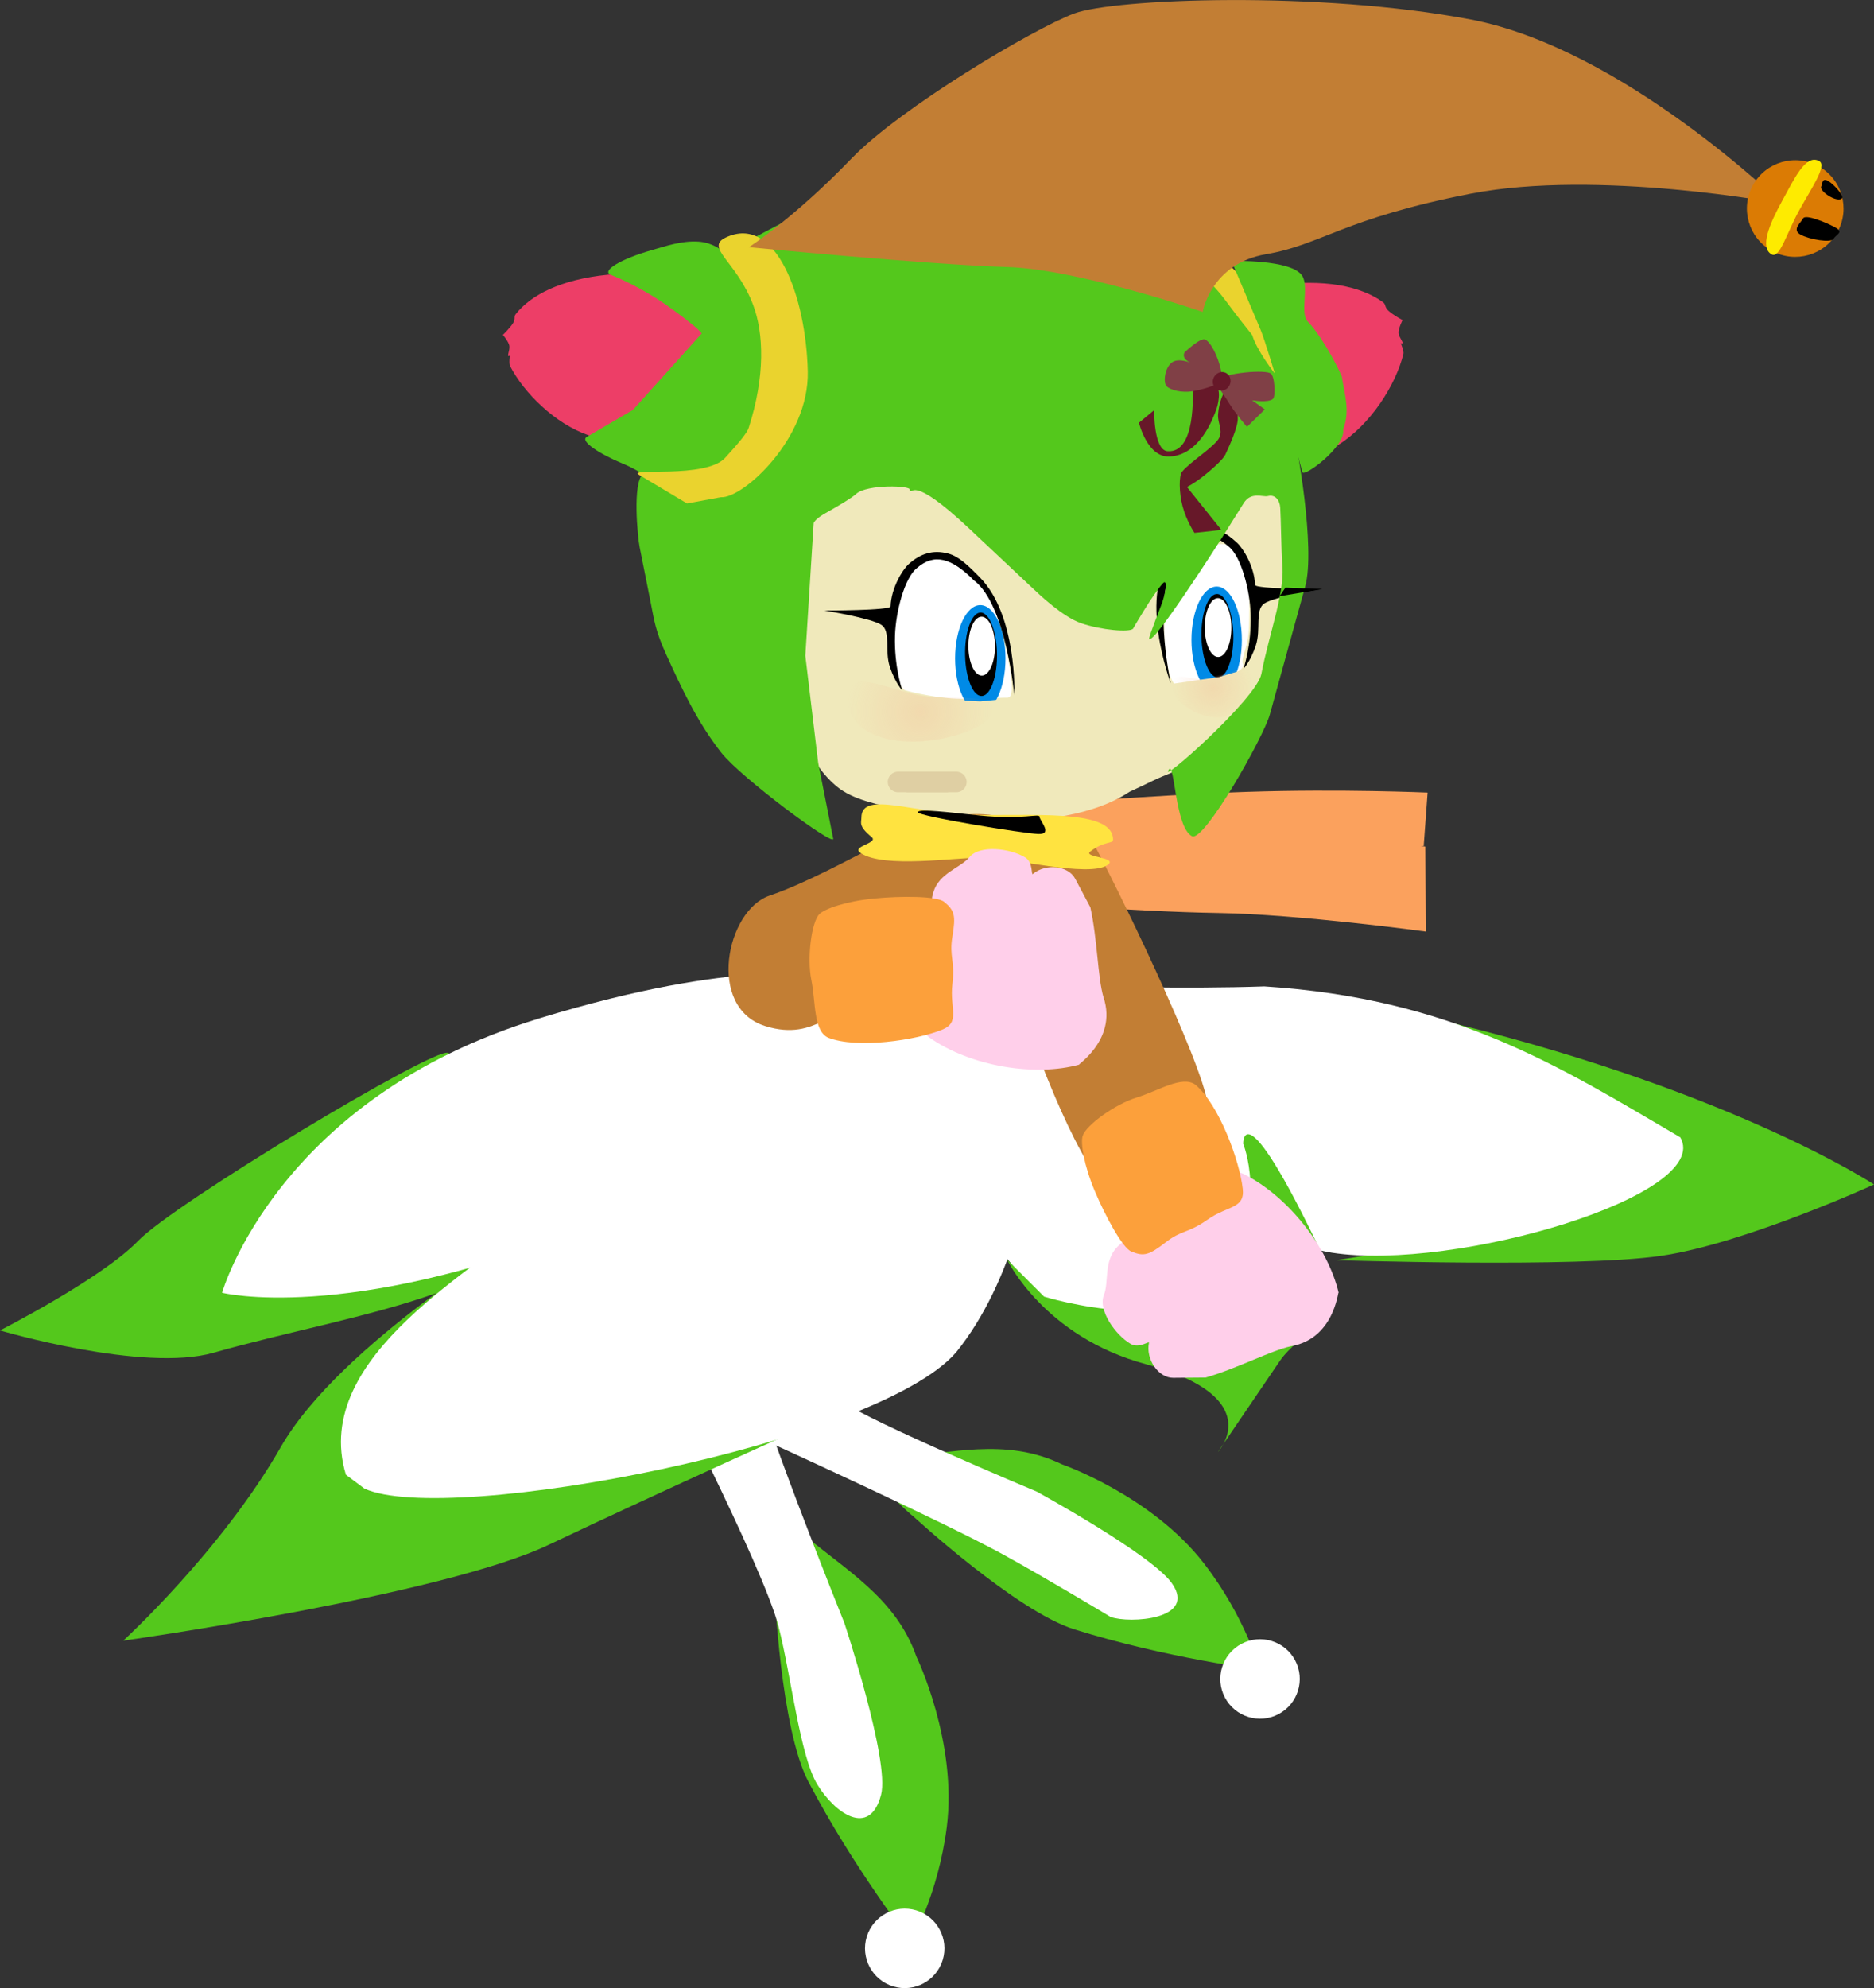 <svg version="1.1" xmlns="http://www.w3.org/2000/svg" xmlns:xlink="http://www.w3.org/1999/xlink" width="33.697" height="35.735" viewBox="0,0,33.697,35.735"><rect x="0" y="0" width="33.697" height="35.735" fill="#333333" stroke="none"/><defs><radialGradient cx="239.576" cy="175.457" r="1.312" gradientUnits="userSpaceOnUse" id="color-1"><stop offset="0" stop-color="#f5ab87" stop-opacity="0.251"/><stop offset="1" stop-color="#f5ab87" stop-opacity="0"/></radialGradient><radialGradient cx="244.846" cy="175.022" r="0.732" gradientUnits="userSpaceOnUse" id="color-2"><stop offset="0" stop-color="#f5ab87" stop-opacity="0.251"/><stop offset="1" stop-color="#f5ab87" stop-opacity="0"/></radialGradient></defs><g transform="translate(-223.034,-162.664)"><g data-paper-data="{&quot;isPaintingLayer&quot;:true}" fill-rule="nonzero" stroke-linejoin="miter" stroke-miterlimit="10" stroke-dasharray="" stroke-dashoffset="0" style="mix-blend-mode: normal"><g stroke="none" stroke-width="0" stroke-linecap="butt"><path d="M240.058,195.507c-0.154,1.206 -0.641,2.059 -0.641,2.059c0,0 -1.046,-1.345 -1.848,-2.879c-0.503,-0.962 -0.608,-3.46 -0.608,-3.46c0,0 -0.176,-1.551 0.602,-0.915c0.362,0.296 0.733,0.56 1.062,0.859c0.378,0.343 0.699,0.733 0.888,1.27c0,0 0.741,1.531 0.545,3.067z" fill="#54c81c"/><path d="M238.619,197.475c0.116,-0.377 0.515,-0.589 0.892,-0.474c0.377,0.116 0.589,0.515 0.474,0.892c-0.116,0.377 -0.515,0.589 -0.892,0.474c-0.377,-0.116 -0.589,-0.515 -0.474,-0.892z" fill="#ffffff"/></g><g stroke="none" stroke-width="0" stroke-linecap="butt"><path d="M244.685,190.768c0.744,0.961 1.003,1.909 1.003,1.909c0,0 -1.691,-0.211 -3.342,-0.729c-1.035,-0.324 -2.877,-2.017 -2.877,-2.017c0,0 -1.222,-0.972 -0.222,-1.073c0.465,-0.047 0.914,-0.123 1.358,-0.144c0.51,-0.024 1.012,0.023 1.526,0.27c0,0 1.607,0.559 2.554,1.783z" fill="#54c81c"/><path d="M245.06,193.177c-0.185,-0.348 -0.052,-0.781 0.296,-0.966c0.348,-0.185 0.781,-0.052 0.966,0.296c0.185,0.348 0.052,0.781 -0.296,0.966c-0.348,0.185 -0.781,0.052 -0.966,-0.296z" fill="#ffffff"/></g><path d="M248.634,177.871c0,0 -2.272,0.01 -3.582,0.075c-1.31,0.066 -3.716,0.29 -3.716,0.29l-0.062,-1.08c0,0 2.489,-0.203 4.179,-0.259c1.689,-0.056 3.251,0.013 3.251,0.013z" fill="#fba15d" stroke="none" stroke-width="0" stroke-linecap="butt"/><path d="M248.671,179.408c0,0 -2.28,-0.311 -3.74,-0.334c-1.46,-0.022 -3.974,-0.213 -3.974,-0.213l0.33,-0.994c0,0 2.113,-0.139 3.806,-0.202c1.693,-0.062 3.57,0.215 3.57,0.215z" fill="#fba15d" stroke="none" stroke-width="0" stroke-linecap="butt"/><path d="M237.917,180.712l1.478,0.574c0,0 -3.121,3.738 -2.893,5.77c0.052,0.646 1.716,4.783 1.716,4.783c0,0 0.818,2.468 0.659,3.083c-0.203,0.783 -0.836,0.329 -1.148,-0.186c-0.311,-0.515 -0.466,-1.935 -0.694,-2.831c-0.278,-1.09 -2.268,-4.936 -2.268,-4.936z" fill="#ffffff" stroke="none" stroke-width="0" stroke-linecap="butt"/><path d="M236.864,188.589c0,0 -0.436,-1.282 -0.09,-2.433c0.233,-0.777 1.964,-3.8 1.964,-3.8l1.398,0.284c0,0 -3.663,4.082 -1.961,5.215c0.528,0.375 3.498,1.618 3.498,1.618c0,0 2.062,1.127 2.43,1.645c0.469,0.659 -0.76,0.732 -1.099,0.609c0,0 -1.173,-0.706 -1.924,-1.118c-1.109,-0.608 -4.216,-2.021 -4.216,-2.021z" fill="#ffffff" stroke="none" stroke-width="0" stroke-linecap="butt"/><g stroke="none" stroke-width="0" stroke-linecap="butt"><path d="M247.057,185.315c0,0 4.627,-0.647 5.119,-1.689c0.493,-1.042 -3.903,-2.791 -2.952,-2.556c5.023,1.244 7.507,2.884 7.507,2.884c0,0 -2.341,1.07 -3.847,1.285c-1.506,0.216 -5.827,0.075 -5.827,0.075z" fill="#54c81c"/><path d="M238.681,180.225c0,0 4.283,0.266 7.087,0.169c3.398,0.215 5.33,1.452 7.48,2.713c0.595,1.041 -4.052,2.414 -6.261,2.074c-2.393,-0.368 -8.306,-4.956 -8.306,-4.956z" fill="#ffffff"/></g><g stroke="none" stroke-width="0" stroke-linecap="butt"><path d="M235.153,184.009c0,0 -2.193,1.163 -4.316,1.912c-1.171,0.413 -2.694,0.695 -3.961,1.057c-1.267,0.362 -3.842,-0.401 -3.842,-0.401c0,0 1.829,-0.931 2.484,-1.61c0.655,-0.679 5.315,-3.476 5.569,-3.379c0.253,0.097 4.067,2.42 4.067,2.42z" fill="#54c81c"/><path d="M232.731,180.968c3.679,-1.12 4.868,-0.677 5.567,-0.974c2.033,-0.863 1.672,-0.475 1.672,-0.475c0,0 -0.526,2.904 -6.467,5.247c-4.276,1.686 -6.476,1.134 -6.476,1.134c0,0 0.996,-3.499 5.704,-4.931z" fill="#ffffff"/></g><g stroke="none" stroke-width="0" stroke-linecap="butt"><path d="M232.476,184.831l5.207,3.4c0,0 -2.707,1.213 -4.786,2.201c-1.926,0.915 -7.647,1.722 -7.647,1.722c0,0 1.765,-1.614 2.832,-3.479c1.067,-1.865 4.394,-3.843 4.394,-3.843z" fill="#54c81c"/><path d="M229.254,189.171c-0.658,-2.159 2.506,-3.748 3.306,-4.59c0.794,-0.836 0.318,-2.279 4.469,-3.31c2.832,-0.703 3.564,-2.374 3.564,-2.374l1.242,0.476c0,0 0.457,5.042 -1.612,7.602c-1.436,1.645 -9.125,3.127 -10.635,2.446z" fill="#ffffff"/></g><path d="M246.3,172.213c0.071,0.627 -0.026,1.267 -0.222,1.864c-0.318,0.998 -0.965,1.921 -1.89,2.439c-0.463,0.185 -0.393,0.174 -0.842,0.379c-0.656,0.435 -1.604,0.531 -2.354,0.525c-0.609,0.027 -1.218,-0.045 -1.808,-0.199c-0.378,-0.114 -0.8,-0.168 -1.112,-0.427c-0.287,-0.246 -0.524,-0.587 -0.534,-0.976c-0.077,-0.946 -0.163,-1.893 -0.155,-2.843c0.016,-0.26 -0.008,-0.545 0.117,-0.783c0.102,-0.111 0.599,-3.665 4.613,-3.615c3.833,0.049 4.166,3.522 4.185,3.635z" data-paper-data="{&quot;index&quot;:null}" fill="#f0e9bb" stroke="none" stroke-width="0.172" stroke-linecap="butt"/><path d="M245.925,167.796c0.923,-0.13 1.587,0.015 1.977,0.3c0.056,0.04 0.025,0.082 0.092,0.148c0.081,0.079 0.303,0.2 0.261,0.17c0,0 -0.08,0.16 -0.073,0.235c0.009,0.096 0.13,0.208 0.039,0.184c0,0 0.061,0.141 0.048,0.192c-0.136,0.557 -0.59,1.277 -1.189,1.647c0.321,0.488 -1.709,-2.446 -1.154,-2.876z" data-paper-data="{&quot;index&quot;:null}" fill="#ed3e67" stroke="none" stroke-width="0.172" stroke-linecap="butt"/><path d="M244.913,172.45c0.248,-0.041 0.394,0.089 0.483,0.368c0.062,0.196 0.104,0.487 0.102,0.751c-0.002,0.285 -0.002,0.456 -0.037,0.626c-0.035,0.168 -0.105,0.337 -0.079,0.393c0.037,0.082 -0.069,0.185 -0.464,0.271c-0.253,0.055 -0.5,0.095 -0.71,0.128c-0.207,0.005 -0.311,-1.136 -0.181,-1.434c0.082,-0.549 0.281,-0.894 0.887,-1.102z" data-paper-data="{&quot;index&quot;:null}" fill="#ffffff" stroke="none" stroke-width="0.172" stroke-linecap="butt"/><path d="M244.265,172.693c-0.571,0.448 -0.18,2.253 -0.18,2.253c0,0 -0.617,-1.649 0.058,-2.337c0.208,-0.212 0.326,-0.33 0.523,-0.381c0.274,-0.072 0.401,0.001 0.61,0.19c0.116,0.105 0.315,0.436 0.326,0.76c0.002,0.075 1.188,0.075 1.188,0.075c0,0 -0.844,0.136 -1.024,0.259c-0.172,0.117 -0.054,0.463 -0.151,0.755c-0.098,0.292 -0.222,0.419 -0.222,0.419c0,0 0.147,-0.424 0.13,-0.984c-0.013,-0.419 -0.169,-1.037 -0.396,-1.214c-0.303,-0.264 -0.445,-0.217 -0.861,0.207z" data-paper-data="{&quot;index&quot;:null}" fill="#000000" stroke="none" stroke-width="0" stroke-linecap="butt"/><path d="M237.665,172.062l-0.15,2.388l0.231,1.925l0.27,1.363c0.032,0.16 -1.662,-1.099 -2.012,-1.545c-0.434,-0.552 -0.712,-1.155 -0.988,-1.759c-0.201,-0.44 -0.218,-0.621 -0.282,-0.941l-0.198,-0.993c-0.038,-0.189 -0.13,-1.149 0.056,-1.313c0.053,-0.047 0.716,0.434 0.792,0.432l0.555,-0.015c0.165,-0.004 0.656,-0.355 0.798,-0.47c0.104,-0.084 0.682,-0.734 0.743,-1.369l0.061,-0.628c0.009,-0.094 -0.227,-1.08 -0.19,-1.098c0.078,-0.037 -0.792,-1.086 -0.711,-1.128c0.449,-0.238 0.994,-0.542 1.605,-0.676c0.961,-0.211 2.014,-0.18 2.553,-0.173c0.092,0.001 1.263,0.04 1.964,0.276c1.109,0.374 1.733,1.086 1.776,1.125c0.675,0.613 1.177,1.327 1.529,2.129l0.191,0.678c0.098,0.347 0.433,2.256 0.246,2.932l-0.637,2.306c-0.112,0.404 -1.181,2.296 -1.399,2.186c-0.305,-0.154 -0.312,-1.346 -0.415,-1.2c-0.23,0.324 1.577,-1.27 1.662,-1.716c0.147,-0.763 0.439,-1.49 0.373,-2.027c-0.012,-0.101 -0.022,-0.796 -0.034,-0.964c-0.009,-0.133 -0.09,-0.241 -0.223,-0.207c-0.089,0.023 -0.299,-0.086 -0.433,0.126l-0.395,0.629c-0.064,0.102 -1.248,1.951 -1.306,1.81c-0.011,-0.026 0.224,-0.618 0.237,-0.657c0.077,-0.238 0.085,-0.423 0.009,-0.338c-0.199,0.224 -0.534,0.812 -0.534,0.812c-0.048,0.073 -0.579,0.028 -0.937,-0.097c-0.333,-0.116 -0.753,-0.518 -0.859,-0.618l-1.149,-1.08c-1.079,-1.014 -1.01,-0.58 -1.073,-0.698c0.048,-0.078 -0.77,-0.106 -0.964,0.074c-0.077,0.072 -0.313,0.209 -0.435,0.279c-0.162,0.093 -0.273,0.149 -0.327,0.24z" data-paper-data="{&quot;index&quot;:null}" fill="#54c81c" stroke="none" stroke-width="0.172" stroke-linecap="butt"/><path d="M233.618,170.488c-0.605,-0.207 -1.166,-0.766 -1.413,-1.246c-0.023,-0.044 -0.003,-0.186 -0.003,-0.186c-0.074,0.042 0.005,-0.087 -0.009,-0.177c-0.011,-0.071 -0.118,-0.199 -0.118,-0.199c-0.029,0.037 0.135,-0.123 0.187,-0.213c0.043,-0.075 0.006,-0.106 0.045,-0.156c0.272,-0.346 0.815,-0.624 1.646,-0.708c1.087,-0.11 2.041,0.687 2.041,1.077c0,0 -1.342,2.162 -2.376,1.809z" data-paper-data="{&quot;index&quot;:null}" fill="#ed3e67" stroke="none" stroke-width="0.172" stroke-linecap="butt"/><path d="M236.789,169.375c0.149,-0.104 -0.291,1.379 -0.673,1.586c-0.658,0.356 -0.584,0.618 -1.146,0.446c-0.126,-0.038 -0.376,-0.261 -0.736,-0.409c-0.416,-0.172 -0.785,-0.41 -0.647,-0.482l0.83,-0.486l1.231,-1.368c0.019,-0.021 -0.232,-0.233 -0.623,-0.509c-0.274,-0.194 -0.684,-0.424 -1.004,-0.547c-0.188,-0.073 0.189,-0.291 0.725,-0.444c0.26,-0.074 0.536,-0.173 0.844,-0.155c0.534,0.03 0.924,0.642 1.067,1.262c0.134,0.581 0.033,1.176 0.132,1.107z" data-paper-data="{&quot;index&quot;:null}" fill="#54c81c" stroke="none" stroke-width="0.172" stroke-linecap="butt"/><path d="M237.559,169.339c0.027,1.215 -1.174,2.29 -1.562,2.262l-0.61,0.112l-0.864,-0.516c-0.221,-0.132 1.203,0.077 1.55,-0.304c0.226,-0.248 0.392,-0.44 0.423,-0.538c0.302,-0.937 0.269,-1.704 0.083,-2.203c-0.292,-0.785 -0.878,-1.036 -0.497,-1.218c0.909,-0.432 1.447,1.077 1.477,2.405z" data-paper-data="{&quot;index&quot;:null}" fill="#ead32e" stroke="none" stroke-width="0.172" stroke-linecap="butt"/><path d="M245.55,168.686c0,0 -0.281,-0.35 -0.479,-0.62c-0.414,-0.563 -1.037,-0.902 -0.918,-1.06c0.1,-0.064 0.611,0.07 0.751,0.202l0.284,0.267c0.499,0.469 0.696,1.15 0.688,1.429c-0.003,0.121 0.124,0.341 0.081,0.475c0,0 -0.328,-0.418 -0.407,-0.694z" data-paper-data="{&quot;index&quot;:null}" fill="#ead32e" stroke="none" stroke-width="0.172" stroke-linecap="butt"/><path d="M245.178,167.355c0,0 1.078,-0.033 1.271,0.265c0.128,0.198 -0.047,0.676 0.102,0.826c0.186,0.187 0.463,0.647 0.611,0.986c0.044,0.31 0.156,0.607 0.023,0.952c0.054,0.305 -0.705,0.866 -0.733,0.766l-0.375,-1.36c-0.095,-0.345 -0.311,-1.044 -0.371,-1.186z" data-paper-data="{&quot;index&quot;:null}" fill="#54c81c" stroke="none" stroke-width="0.172" stroke-linecap="butt"/><path d="M240.23,176.719h-0.869" data-paper-data="{&quot;index&quot;:null}" fill="none" stroke="#dfcfa3" stroke-width="0.37" stroke-linecap="round"/><path d="M245.687,183.082c0.19,0.145 0.334,0.63 -0.542,2.874c-0.823,1.966 -3.128,0.293 -3.128,0.293c0,0 -1.939,-1.826 -1.949,-3.204c-0.009,-1.378 0.878,-0.965 1.915,-1.847c1.037,-0.882 3.704,1.884 3.704,1.884z" fill="#ffffff" stroke="none" stroke-width="0" stroke-linecap="butt"/><path d="M241.809,185.97c0,0 2.6,0.801 3.302,-0.441c0.712,-1.261 0.277,-2.306 0.277,-2.306c0,0 -0.022,-1.107 1.561,2.287c0.35,0.748 -0.575,1.135 -0.9,1.613c-0.527,0.773 -1.116,1.641 -1.116,1.641c0,0 0.918,-0.983 -1.294,-1.58c-1.838,-0.496 -2.496,-1.88 -2.496,-1.88z" fill="#54c81c" stroke="none" stroke-width="0" stroke-linecap="butt"/><path d="M239.182,176.719h0.869" data-paper-data="{&quot;index&quot;:null}" fill="none" stroke="#dfcfa3" stroke-width="0.37" stroke-linecap="round"/><g data-paper-data="{&quot;index&quot;:null}" stroke="none" stroke-linecap="butt"><path d="M244.458,174.166c0,-0.529 0.203,-0.959 0.453,-0.959c0.25,0 0.453,0.429 0.453,0.959c0,0.529 -0.203,0.959 -0.453,0.959c-0.25,0 -0.453,-0.429 -0.453,-0.959z" fill="#008ae6" stroke-width="0"/><path d="M244.906,173.341c0.079,-0.007 0.153,0.07 0.208,0.201c0.055,0.131 0.092,0.315 0.097,0.522c0.005,0.207 -0.022,0.397 -0.071,0.538c-0.048,0.141 -0.118,0.231 -0.197,0.239c-0.079,0.007 -0.153,-0.07 -0.208,-0.201c-0.055,-0.131 -0.092,-0.315 -0.097,-0.522c-0.005,-0.207 0.022,-0.397 0.071,-0.538c0.048,-0.141 0.118,-0.231 0.197,-0.239z" fill="#000000" stroke-width="0.028"/><path d="M244.762,173.578c0.042,-0.098 0.101,-0.16 0.167,-0.163c0.066,-0.003 0.127,0.054 0.171,0.147c0.045,0.094 0.073,0.225 0.075,0.371c0.002,0.146 -0.023,0.28 -0.065,0.377c-0.042,0.098 -0.101,0.16 -0.167,0.163c-0.066,0.003 -0.127,-0.054 -0.171,-0.147c-0.045,-0.094 -0.073,-0.225 -0.075,-0.371c-0.002,-0.146 0.023,-0.28 0.065,-0.377z" fill="#ffffff" stroke-width="0.018"/></g><path d="M244.953,174.833l0.45,-0.133c0,0 -0.402,0.8 -0.817,0.8c-0.414,0 -0.55,-0.533 -0.55,-0.533z" data-paper-data="{&quot;index&quot;:null}" fill="#f0e9bb" stroke="none" stroke-width="0" stroke-linecap="butt"/><path d="M246.044,173.38l0.103,-0.154l0.667,0.026z" data-paper-data="{&quot;index&quot;:null}" fill="#000000" stroke="none" stroke-width="0" stroke-linecap="butt"/><path d="M241.159,175.204c-0.26,0 -0.61,0.034 -0.925,0.019c-0.491,-0.024 -0.935,-0.154 -0.935,-0.154c0,0 -0.34,-0.327 -0.32,-1.02c0.018,-0.617 0.313,-1.386 0.813,-1.386c0.357,0 0.663,0.138 1.019,0.651c0.088,0.126 0.598,1.862 0.348,1.889z" data-paper-data="{&quot;index&quot;:null}" fill="#ffffff" stroke="none" stroke-width="0.172" stroke-linecap="butt"/><g data-paper-data="{&quot;index&quot;:null}" stroke="none" stroke-linecap="butt"><path d="M240.208,174.499c0,-0.529 0.203,-0.959 0.453,-0.959c0.25,0 0.453,0.429 0.453,0.959c0,0.529 -0.203,0.959 -0.453,0.959c-0.25,0 -0.453,-0.429 -0.453,-0.959z" fill="#008ae6" stroke-width="0"/><path d="M240.656,173.674c0.079,-0.007 0.153,0.07 0.208,0.201c0.055,0.131 0.092,0.315 0.097,0.522c0.005,0.207 -0.022,0.397 -0.071,0.538c-0.048,0.141 -0.118,0.231 -0.197,0.239c-0.079,0.007 -0.153,-0.07 -0.208,-0.201c-0.055,-0.131 -0.092,-0.315 -0.097,-0.522c-0.005,-0.207 0.022,-0.397 0.071,-0.538c0.048,-0.141 0.118,-0.231 0.197,-0.239z" fill="#000000" stroke-width="0.028"/><path d="M240.512,173.912c0.042,-0.098 0.101,-0.16 0.167,-0.163c0.066,-0.003 0.127,0.054 0.171,0.147c0.045,0.094 0.073,0.225 0.075,0.371c0.002,0.146 -0.023,0.28 -0.065,0.377c-0.042,0.098 -0.101,0.16 -0.167,0.163c-0.066,0.003 -0.127,-0.054 -0.171,-0.147c-0.045,-0.094 -0.073,-0.225 -0.075,-0.371c-0.002,-0.146 0.023,-0.28 0.065,-0.377z" fill="#ffffff" stroke-width="0.018"/></g><path d="M240.66,175.271l0.467,-0.046c0,0 -0.546,0.71 -0.953,0.631c-0.407,-0.078 -0.439,-0.628 -0.439,-0.628z" data-paper-data="{&quot;index&quot;:null}" fill="#f0e9bb" stroke="none" stroke-width="0" stroke-linecap="butt"/><path d="M240.555,173.105c-0.416,-0.424 -0.729,-0.496 -1.032,-0.232c-0.227,0.178 -0.383,0.795 -0.396,1.214c-0.017,0.56 0.13,0.984 0.13,0.984c0,0 -0.124,-0.127 -0.222,-0.419c-0.098,-0.292 0.021,-0.638 -0.151,-0.755c-0.18,-0.123 -1.024,-0.259 -1.024,-0.259c0,0 1.186,-0 1.188,-0.075c0.01,-0.324 0.209,-0.655 0.326,-0.76c0.209,-0.188 0.434,-0.262 0.708,-0.19c0.197,0.052 0.363,0.218 0.572,0.43c0.675,0.688 0.619,2.117 0.619,2.117c0,0 -0.146,-1.61 -0.717,-2.058z" data-paper-data="{&quot;index&quot;:null}" fill="#000000" stroke="none" stroke-width="0" stroke-linecap="butt"/><path d="M238.353,165.506c0.857,-0.891 3.258,-2.325 3.997,-2.6c0.721,-0.268 4.39,-0.411 7.128,0.108c2.737,0.519 5.594,3.312 5.594,3.312c0,0 -3.309,-0.626 -5.596,-0.18c-2.287,0.446 -2.679,0.917 -3.676,1.087c-0.997,0.171 -1.14,1.038 -1.14,1.038c0,0 -2.238,-0.771 -3.526,-0.808c-1.386,-0.04 -4.634,-0.356 -4.634,-0.356c0,0 0.812,-0.519 1.852,-1.601z" fill="#c27e34" stroke="none" stroke-width="0" stroke-linecap="butt"/><g stroke-width="0" stroke-linecap="butt"><path d="M254.896,167.174c-0.42,-0.231 -0.574,-0.759 -0.343,-1.18c0.231,-0.42 0.759,-0.574 1.18,-0.343c0.42,0.231 0.574,0.759 0.343,1.18c-0.231,0.42 -0.759,0.574 -1.18,0.343z" fill="#db7b04" stroke="none"/><path d="M255.747,165.561c0.144,0.079 -0.14,0.483 -0.364,0.89c-0.224,0.407 -0.348,0.866 -0.492,0.786c-0.22,-0.121 -0.039,-0.549 0.185,-0.956c0.224,-0.407 0.426,-0.856 0.671,-0.721z" fill="#feeb00" stroke="#000000"/><path d="M256.037,166.754c0.159,0.087 0.011,0.123 -0.032,0.202c-0.044,0.079 -0.437,0.013 -0.596,-0.075c-0.159,-0.087 0.005,-0.212 0.048,-0.292c0.044,-0.079 0.421,0.077 0.579,0.164z" fill="#000000" stroke="none"/><path d="M255.783,166.013c0.023,-0.042 0.008,-0.159 0.12,-0.098c0.111,0.061 0.281,0.264 0.258,0.306c-0.023,0.042 -0.107,0.04 -0.218,-0.021c-0.111,-0.061 -0.183,-0.145 -0.16,-0.186z" fill="#000000" stroke="none"/></g><path d="M240.888,175.411c0,0.322 -0.83,0.583 -1.438,0.583c-0.65,0 -1.157,-0.241 -1.185,-0.783c-0.02,-0.379 0.334,-0.317 0.727,-0.204c0.168,0.048 0.344,0.105 0.5,0.141c0.591,0.135 1.396,-0.059 1.396,0.263z" data-paper-data="{&quot;index&quot;:null}" fill="url(#color-1)" stroke="none" stroke-width="0" stroke-linecap="butt"/><path d="M244.113,174.976c0,-0.322 0.409,-0.007 0.739,-0.143c0.087,-0.036 0.265,-0.053 0.359,-0.101c0.22,-0.113 0.497,-0.495 0.486,-0.116c-0.016,0.541 -0.419,0.943 -0.781,0.943c-0.339,0 -0.803,-0.261 -0.803,-0.583z" data-paper-data="{&quot;index&quot;:null}" fill="url(#color-2)" stroke="none" stroke-width="0" stroke-linecap="butt"/><g stroke="none" stroke-linecap="butt"><path d="M242.597,183.574c-0.598,-0.973 -1.493,-3.383 -1.646,-4.532c-0.107,-0.94 -0.452,-1.419 -0.084,-1.335c0.08,0.018 1.344,-0.759 1.807,0.074c0.374,0.674 1.988,3.982 2.074,4.728c0.056,0.491 -0.566,0.893 -1.017,1.116c-0.349,0.174 -0.935,0.27 -1.133,-0.051z" data-paper-data="{&quot;index&quot;:null}" fill="#c27e34" stroke-width="0.172"/><g data-paper-data="{&quot;index&quot;:null}" stroke-width="0.172"><path d="M244.714,184.108c0.171,-0.441 0.513,-0.42 0.68,-0.344c0.811,0.405 1.525,1.331 1.712,2.143c-0.007,-0.169 -0.022,0.812 -0.862,0.955c-0.359,0.078 -0.962,0.399 -1.53,0.562l-0.585,0.005c-0.269,0.002 -0.496,-0.338 -0.435,-0.629c0.009,-0.043 -0.176,0.109 -0.33,0.019c-0.276,-0.161 -0.589,-0.609 -0.481,-0.876c0.095,-0.234 -0.009,-0.614 0.244,-0.87c0.341,-0.345 0.299,0.072 0.651,-0.097c0.209,-0.1 0.93,-0.859 0.934,-0.869z" fill="#ffcfea"/><path d="M243.473,182.391c0.384,-0.117 0.821,-0.406 1.057,-0.229c0.426,0.36 0.794,1.368 0.85,1.868c0.041,0.364 -0.272,0.301 -0.63,0.554c-0.359,0.253 -0.459,0.18 -0.758,0.411c-0.299,0.232 -0.391,0.256 -0.616,0.164c-0.155,-0.063 -0.463,-0.627 -0.657,-1.088c-0.194,-0.461 -0.259,-0.864 -0.217,-0.992c0.064,-0.196 0.587,-0.57 0.971,-0.688z" fill="#fca03b"/></g><path d="M238.732,180.806c-0.341,-0.382 0.254,-0.85 0.25,-1.671c-0.012,-0.718 0.073,-1.424 0.4,-1.696c0.101,-0.084 0.747,-0.13 0.883,-0.13c0.172,0 0.885,-0.111 1.183,0.32c0.076,0.111 0.437,1.107 0.369,1.279c-0.072,0.182 0.311,1.668 0.035,1.911c0,0 -2.71,0.33 -3.119,-0.013z" data-paper-data="{&quot;index&quot;:null}" fill="#c27e34" stroke-width="0.172"/><path d="M238.942,179.011c-0.948,0.806 -0.652,0.15 -0.652,0.15c-0.387,0.112 0.087,2.343 -0.062,1.95c-0.194,-0.508 -0.469,0.303 -1.44,-0.006c-1.05,-0.334 -0.697,-2.078 0.083,-2.343c1.234,-0.419 3.035,-1.643 3.384,-1.44c0.349,0.202 -0.551,1.016 -1.313,1.689z" data-paper-data="{&quot;index&quot;:null}" fill="#c27e34" stroke-width="0.172"/><path d="M243.048,177.757c0,0.079 -0.15,0.014 -0.409,0.212c-0.14,0.108 0.509,0.1 0.312,0.241c-0.329,0.234 -1.779,-0.134 -2.217,-0.134c-0.529,0 -1.808,0.2 -2.224,-0.079c-0.185,-0.124 0.331,-0.176 0.197,-0.287c-0.242,-0.2 -0.184,-0.257 -0.184,-0.348c0,-0.513 0.975,-0.048 2.161,-0.048c1.186,0 2.365,-0.069 2.365,0.444z" data-paper-data="{&quot;index&quot;:null}" fill="#ffe340" stroke-width="0"/><path d="M241.727,177.346c0,0.07 0.248,0.318 -0.024,0.308c-0.273,-0.01 -2.166,-0.32 -2.166,-0.391c0,-0.07 0.607,0.007 1.104,0.058c0.799,0.082 1.086,-0.045 1.086,0.026z" data-paper-data="{&quot;index&quot;:null}" fill="#000000" stroke-width="0"/></g><path d="M239.724,180.552c0.007,-0.008 0.331,-1.003 0.319,-1.235c-0.02,-0.39 -0.366,-0.154 -0.225,-0.619c0.104,-0.345 0.488,-0.434 0.649,-0.629c0.182,-0.222 0.726,-0.16 0.999,0.005c0.152,0.092 0.106,0.327 0.14,0.299c0.227,-0.192 0.634,-0.154 0.76,0.083l0.274,0.516c0.127,0.577 0.132,1.26 0.235,1.613c0.274,0.806 -0.58,1.287 -0.429,1.213c-0.803,0.222 -1.958,0.035 -2.7,-0.485c-0.147,-0.11 -0.329,-0.402 -0.022,-0.762z" data-paper-data="{&quot;index&quot;:null}" fill="#ffcfea" stroke="none" stroke-width="0.172" stroke-linecap="butt"/><path d="M237.623,180.278c-0.08,-0.393 0.001,-1.032 0.142,-1.181c0.093,-0.098 0.479,-0.233 0.976,-0.282c0.497,-0.049 1.14,-0.047 1.27,0.059c0.188,0.154 0.211,0.246 0.149,0.619c-0.062,0.373 0.051,0.426 -0.001,0.862c-0.052,0.436 0.152,0.681 -0.187,0.818c-0.466,0.189 -1.528,0.346 -2.047,0.142c-0.268,-0.123 -0.222,-0.645 -0.302,-1.038z" data-paper-data="{&quot;index&quot;:null}" fill="#fca03b" stroke="none" stroke-width="0.172" stroke-linecap="butt"/><g data-paper-data="{&quot;index&quot;:null}" stroke="none" stroke-width="0" stroke-linecap="butt"><path d="M245.062,170.843c-0.037,0.081 -0.259,0.28 -0.426,0.407c-0.155,0.118 -0.259,0.167 -0.259,0.167l0.619,0.772l-0.484,0.053c0,0 -0.142,-0.21 -0.213,-0.475c-0.068,-0.25 -0.066,-0.554 -0.011,-0.623c0.143,-0.178 0.597,-0.457 0.67,-0.614c0.065,-0.141 -0.031,-0.266 -0.022,-0.415c0.014,-0.227 0.114,-0.454 0.157,-0.434c0.048,0.022 0.189,0.266 0.198,0.494c0.007,0.174 -0.174,0.55 -0.228,0.669z" fill="#671829"/><path d="M244.889,170.067c-0.029,0.063 -0.264,0.785 -0.833,0.803c-0.394,0.012 -0.542,-0.608 -0.542,-0.608l0.273,-0.226c0,0 -0.011,0.72 0.241,0.738c0.52,0.038 0.446,-1.064 0.458,-1.092c0.056,-0.121 0.307,-0.124 0.408,-0.077c0.102,0.047 0.05,0.341 -0.006,0.462z" fill="#671829"/><path d="M244.334,168.997c0,0 0.288,-0.274 0.372,-0.23c0.165,0.086 0.345,0.619 0.285,0.749c-0.018,0.039 -0.249,0.136 -0.518,0.181c-0.185,0.031 -0.397,-0.02 -0.464,-0.093c-0.062,-0.068 -0.033,-0.338 0.106,-0.431c0.125,-0.083 0.357,0.024 0.318,0.006c-0.166,-0.077 -0.099,-0.182 -0.099,-0.182z" fill="#804046"/><path d="M245.926,169.831c-0.082,0.08 -0.378,0.028 -0.378,0.028l0.229,0.163l-0.321,0.315c0,0 -0.218,-0.255 -0.315,-0.416c-0.141,-0.234 -0.267,-0.364 -0.249,-0.403c0.06,-0.13 0.808,-0.218 0.981,-0.148c0.087,0.035 0.097,0.417 0.054,0.46z" data-paper-data="{&quot;index&quot;:null}" fill="#804046"/><path d="M245.145,169.584c-0.039,0.085 -0.135,0.124 -0.214,0.088c-0.079,-0.037 -0.112,-0.135 -0.073,-0.22c0.039,-0.085 0.135,-0.124 0.214,-0.088c0.079,0.037 0.112,0.135 0.073,0.22z" fill="#671829"/></g></g></g></svg>